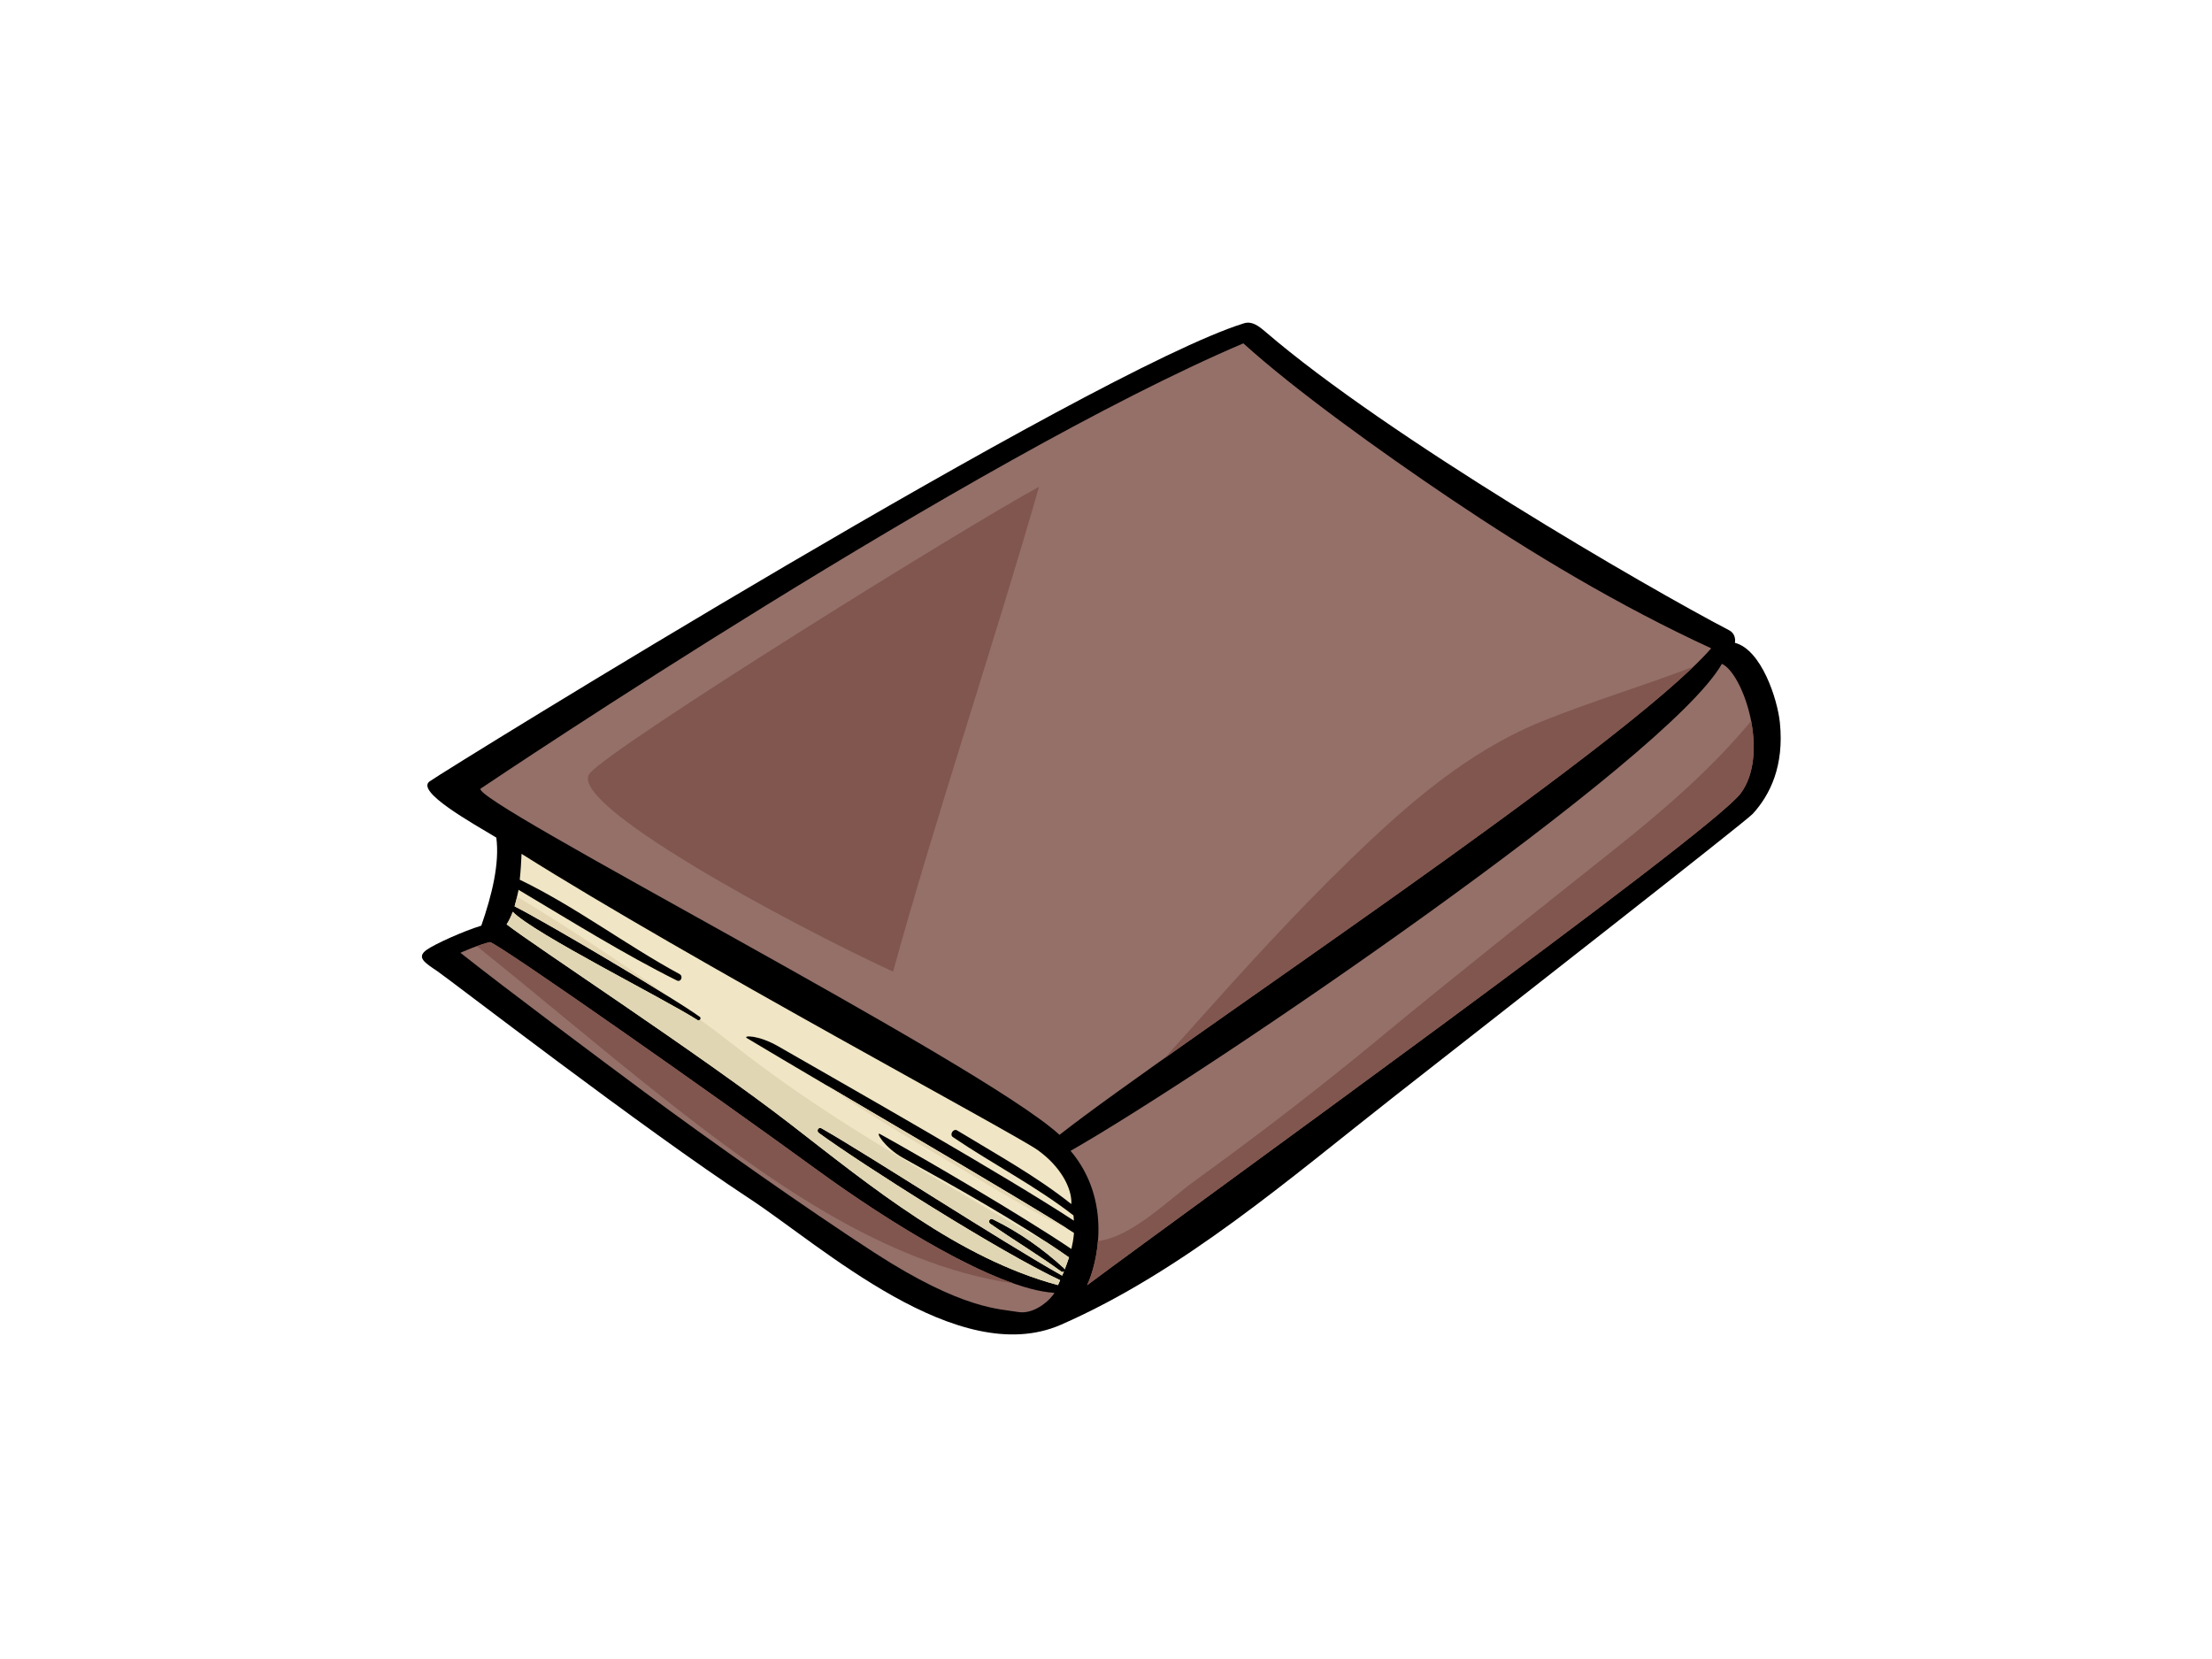 <?xml version="1.0" encoding="utf-8"?>
<!-- Generator: Adobe Illustrator 17.0.0, SVG Export Plug-In . SVG Version: 6.00 Build 0)  -->
<!DOCTYPE svg PUBLIC "-//W3C//DTD SVG 1.1//EN" "http://www.w3.org/Graphics/SVG/1.1/DTD/svg11.dtd">
<svg version="1.1" id="Layer_1" xmlns="http://www.w3.org/2000/svg" xmlns:xlink="http://www.w3.org/1999/xlink" x="0px" y="0px"
	 width="800px" height="600px" viewBox="0 0 800 600" enable-background="new 0 0 800 600" xml:space="preserve">
<g>
	<g>
		<path d="M174.071,334.771c3.859-11.085,6.66-22.52,5.427-31.843c-8.79-5.297-29.258-16.664-24.125-20.326
			c6.458-4.604,239.529-148.583,294.506-165.672c2.864-0.89,5.244,0.89,7.755,3.039c44.276,38.078,137.793,92.354,167.791,108.009
			c1.766,0.928,2.328,2.82,2.034,4.511c9.557,2.462,15.375,20.289,16.258,28.841c1.602,15.565-3.475,26.095-9.841,33.031
			c-2.462,2.689-88.552,69.999-129.401,102.005c-37.754,29.585-76.454,63.32-120.733,82.726
			c-37.385,16.37-86.741-28.583-112.733-45.632c-38.268-25.101-108.33-79.161-112.822-82.201c-4.484-3.036-7.699-4.958-3.941-7.695
			C157.157,341.457,167.627,336.742,174.071,334.771z"/>
		<path fill="#947069" d="M524.53,180.322c-25.332-17.056-56.5-39.489-74.852-56.15c-98.593,42.004-270.322,157.344-275.805,161.005
			c-5.483,3.669,181.133,99.327,209.311,125.251c41.564-32.603,203.832-139.554,235.7-175.952
			C585.399,219.044,553.665,199.944,524.53,180.322z"/>
		<path fill="#947069" d="M629.541,286.931c10.738-14.463,0.864-43.408-6.801-46.846
			c-19.465,34.432-185.711,147.644-235.548,176.131c15.406,18.27,9.494,41.195,5.948,48.626
			C430.734,436.758,618.792,301.387,629.541,286.931z"/>
		<path fill="#F0E6C5" d="M382.641,464.775c0.276-0.585,0.518-1.192,0.778-1.784c-21.838-10.191-72.334-42.287-87.296-53.26
			c-0.994-0.73-0.112-2.287,0.991-1.661c17.51,9.975,63.324,39.892,87.024,53.282c0.216-0.514,0.469-1.02,0.678-1.549
			c-0.257,0.227-0.629,0.313-0.987,0.063c-8.362-6.079-17.219-11.379-25.693-17.298c-0.968-0.689-0.153-2.127,0.92-1.602
			c9.405,4.593,18.08,10.668,25.779,17.741c0.149,0.142,0.186,0.298,0.212,0.443c0.563-1.441,1.11-2.901,1.576-4.403
			c-17.755-12.504-42.667-26.341-59.972-35.94c-6.816-3.788-10.202-9.673-8.384-8.671c15.655,8.66,50.466,28.964,69.216,41.572
			c0.391-1.672,0.704-3.382,0.883-5.17c0.026-0.227,0.011-0.44,0.03-0.659c-19.022-12.265-89.07-52.902-118.219-70.401
			c-1.743-1.047,3.993-1.255,11.256,2.92c25.999,14.929,81.903,46.634,106.944,63.063c-0.041-0.626-0.063-1.266-0.141-1.888
			c-13.689-10.657-29.262-18.59-43.602-28.33c-1.341-0.916,0.164-3.244,1.546-2.402c14.028,8.537,28.449,16.43,41.289,26.632
			c0.306-5.699-3.892-13.606-12.187-19.547c-8.295-5.93-126.138-68.967-186.649-107.116c-0.134,2.95-0.306,6.146-0.66,9.345
			c20.08,9.684,38.275,23.54,57.827,34.156c1.393,0.771,0.465,3.028-0.976,2.306c-19.376-9.655-38.495-21.633-57.275-32.793
			c-0.294,1.553-1.002,4.507-1.441,5.96c11.256,5.688,56.132,32.219,66.989,39.974c0.667,0.469-0.078,1.631-0.764,1.199
			c-12.414-7.915-59.215-31.306-66.877-39.188c-0.611,1.632-1.326,3.166-2.22,4.529c9.271,7.334,70.461,47.334,102.732,72.327
			C314.985,429.107,346.571,455.061,382.641,464.775z"/>
		<path fill="#E4D6B3" d="M187.014,324.279c18.769,11.386,37.151,23.406,55.175,36.368c-17.525-10.984-47.215-28.386-56.083-32.863
			C186.363,326.935,186.709,325.579,187.014,324.279z"/>
		<path fill="#E0D6B3" d="M252.331,368.957c0.324,0.205,0.66,0.037,0.853-0.238c4.172,3.125,8.347,6.209,12.474,9.453
			c24.334,19.101,50.113,34.972,76.86,50.381c12.057,6.958,23.883,14.299,36.133,20.806c2.764,1.803,5.453,3.613,7.971,5.39
			c-0.465,1.501-1.013,2.961-1.576,4.403c-0.026-0.145-0.063-0.302-0.212-0.443c-7.699-7.073-16.374-13.148-25.779-17.741
			c-1.073-0.525-1.888,0.913-0.92,1.602c8.474,5.919,17.331,11.219,25.693,17.298c0.358,0.249,0.73,0.164,0.987-0.063
			c-0.209,0.529-0.462,1.036-0.678,1.549c-23.701-13.39-69.515-43.307-87.024-53.282c-1.103-0.626-1.985,0.931-0.991,1.661
			c14.962,10.973,65.458,43.069,87.296,53.26c-0.261,0.592-0.503,1.2-0.778,1.784c-36.07-9.714-67.656-35.668-96.675-58.15
			c-32.271-24.993-93.461-64.993-102.732-72.327c0.894-1.363,1.609-2.898,2.22-4.529
			C193.116,337.651,239.917,361.042,252.331,368.957z"/>
		<path fill="#E4D6B3" d="M386.38,444.591c-17.897-8.794-34.979-19.819-52.012-29.693c-12.183-7.058-24.043-14.564-35.619-22.483
			C330.159,410.923,370.509,434.568,386.38,444.591z"/>
		<path fill="#947069" d="M233.272,395.097c23.064,17.119,58.847,42.343,82.983,57.964c32.074,20.754,45.501,20.27,51.781,21.417
			c6.268,1.159,12.322-4.887,13.29-6.909c-21.309-1.289-60.858-26.252-85.527-44.238c-37.761-27.537-114.423-81.326-118.573-82.618
			c-3.967,0.864-10.541,3.781-10.709,3.877C182.947,357.619,216.634,382.757,233.272,395.097z"/>
		<path fill="#81564E" d="M213.382,279.578c9.398-10.515,135.494-88.954,162.394-103.521
			c-15.797,55.249-37.534,119.958-52.794,175.364C283.779,333.259,203.984,290.097,213.382,279.578z"/>
		<path fill="#81564E" d="M488.236,310.996c20.561-19.912,42.391-39.098,69.224-50.012c18.091-7.352,36.812-12.858,55-19.89
			c-33.739,32.472-131.777,99.461-191.306,141.618c3.218-3.583,6.444-7.144,9.655-10.742
			C449.343,351.194,468.231,330.376,488.236,310.996z"/>
		<path fill="#81564E" d="M397.077,448.837c12.068-1.33,25.57-14.944,34.856-21.648c22.996-16.598,45.389-33.85,67.257-51.923
			c27.749-22.937,55.934-45.203,84.1-67.619c18.024-14.333,35.422-29.254,50.012-46.868c1.769,9.126,1.345,19.261-3.762,26.151
			c-10.75,14.455-198.807,149.827-236.401,177.911C394.627,461.725,396.508,455.9,397.077,448.837z"/>
		<path fill="#81564E" d="M239.392,396.687c-22.583-17.812-44.488-36.509-66.926-54.489c1.665-0.603,3.348-1.177,4.76-1.486
			c4.149,1.292,80.812,55.081,118.573,82.618c19.73,14.373,48.947,33.206,70.774,40.83
			C319.283,457.307,275.774,425.379,239.392,396.687z"/>
	</g>
</g>
</svg>
